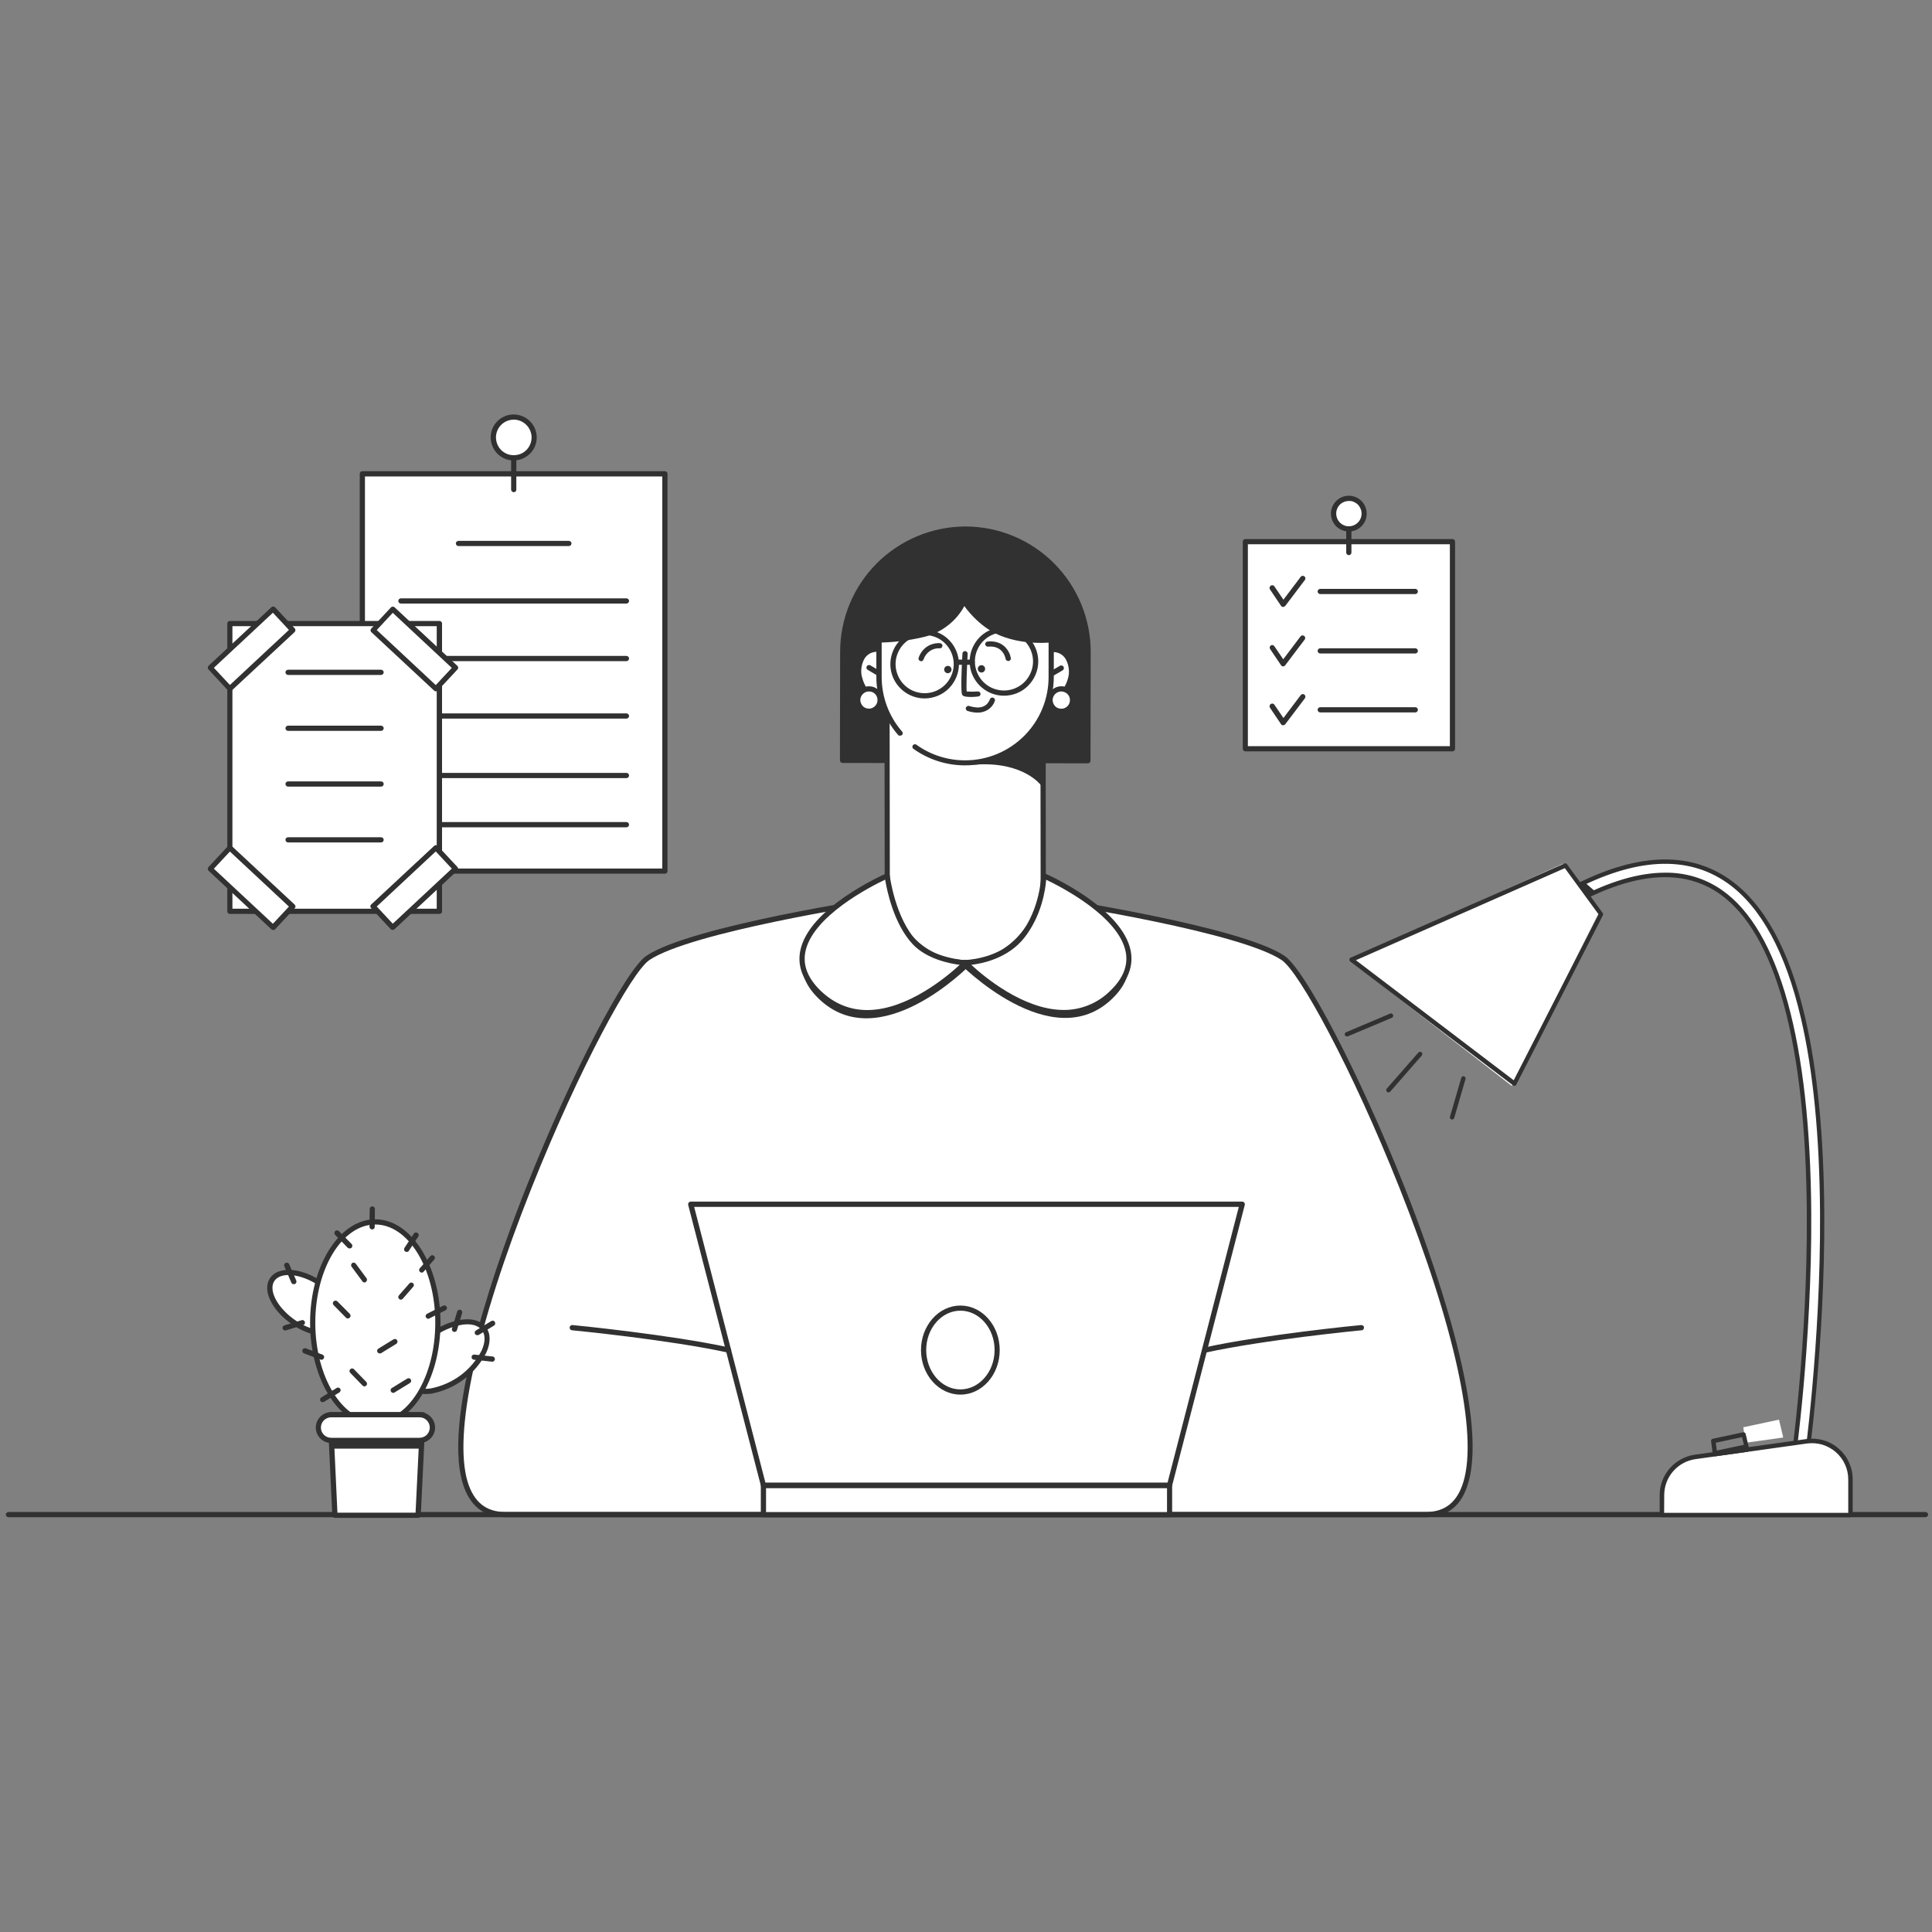 <?xml version="1.0" encoding="utf-8"?>
<!-- Generator: Adobe Illustrator 27.9.0, SVG Export Plug-In . SVG Version: 6.00 Build 0)  -->
<svg version="1.1" id="Layer_1" xmlns="http://www.w3.org/2000/svg" xmlns:xlink="http://www.w3.org/1999/xlink" x="0px" y="0px"
	 viewBox="0 0 2000 2000" style="enable-background:new 0 0 2000 2000;" xml:space="preserve">
<rect x="0" y="0" width="2000" height="2000" fill="#808080" stroke="none"/>
<style type="text/css">
	.st0{fill:#313131;}
	.st1{fill:#FFFFFF;}
</style>
<path class="st0" d="M999.6,547.6c33.7,0,66,13.5,89.7,37.3c23.8,23.8,37.1,56.2,37.1,89.9l-0.2,112.6l-254-0.4l0.2-112.6
	c0-33.7,13.5-66,37.3-89.7S965.9,547.6,999.6,547.6z"/>
<path class="st0" d="M1126.2,790.2l-254-0.4c-0.7,0-1.4-0.3-1.9-0.8s-0.8-1.2-0.8-1.9l0.2-112.6c0.1-34.3,13.8-67.3,38.1-91.5
	s57.2-37.9,91.6-38h0.2c34.4,0.1,67.3,13.8,91.6,38.2s37.9,57.4,37.9,91.7l-0.2,112.6c0,0.4-0.1,0.7-0.2,1s-0.3,0.6-0.6,0.9
	c-0.3,0.3-0.6,0.4-0.9,0.6C1126.9,790.1,1126.6,790.2,1126.2,790.2z M874.8,784.4l248.7,0.4l0.1-109.9c0-33-13-64.6-36.3-87.9
	c-23.3-23.3-54.9-36.5-87.8-36.6h-0.2c-32.9,0-64.5,13.1-87.8,36.4c-23.3,23.3-36.4,54.8-36.5,87.8L874.8,784.4z"/>
<path class="st1" d="M922.5,725.2c11.1-4.6,15.2-19.9,9.3-34.2s-19.7-22.2-30.8-17.6c-11.1,4.6-15.2,19.9-9.3,34.2
	C897.6,721.9,911.4,729.7,922.5,725.2z"/>
<path class="st0" d="M915.9,729.1c-12.1,0-24.3-10.6-28.3-25.3c-1.2-4.1-1.6-8.4-1.1-12.7s1.9-8.4,4-12.1c1.5-2.4,3.4-4.5,5.8-6.1
	c2.3-1.6,5-2.7,7.8-3.2c13.2-2.4,27.5,8.8,31.9,25c1.2,4.1,1.6,8.4,1.1,12.7s-1.9,8.4-4,12.1c-1.8,3-4.3,5.4-7.3,7.1
	C922.7,728.3,919.3,729.2,915.9,729.1L915.9,729.1z M892.8,702.4c3.6,13.5,15.2,23,25.7,21.1c2.1-0.4,4-1.2,5.7-2.4s3.2-2.7,4.2-4.5
	c1.7-3.1,2.8-6.5,3.2-10s0-7.1-1-10.5c-3.6-13.5-15.2-23-25.8-21.1c-2.1,0.4-4,1.2-5.7,2.4s-3.2,2.7-4.2,4.5
	c-1.8,3.1-2.8,6.5-3.2,10C891.3,695.5,891.6,699,892.8,702.4L892.8,702.4L892.8,702.4z"/>
<path class="st0" d="M908.9,699.3c-0.5,0-1-0.1-1.4-0.4l-9.4-5.6c-0.6-0.4-1-1-1.1-1.6c-0.2-0.7,0-1.4,0.3-2c0.4-0.6,0.9-1,1.6-1.2
	c0.7-0.2,1.4-0.1,2,0.2l9.4,5.6c0.5,0.3,0.9,0.8,1.1,1.3c0.2,0.5,0.3,1.2,0.1,1.7c-0.2,0.6-0.5,1.1-1,1.4
	C910.1,699.1,909.5,699.3,908.9,699.3z"/>
<path class="st1" d="M1106.6,707.9c6-14.3,1.9-29.6-9.2-34.2c-11.1-4.6-24.9,3.2-30.8,17.5s-1.9,29.6,9.2,34.2
	C1086.8,730,1100.6,722.2,1106.6,707.9z"/>
<path class="st0" d="M1082.3,729.4c-1.2,0-2.4-0.1-3.6-0.3c-2.8-0.5-5.4-1.6-7.8-3.3c-2.3-1.6-4.3-3.7-5.8-6.1
	c-2.1-3.7-3.5-7.8-4-12.1s-0.1-8.6,1.2-12.7c4.4-16.1,18.7-27.3,32-24.9c2.8,0.5,5.4,1.6,7.8,3.2c2.3,1.6,4.3,3.7,5.8,6.1
	c2.1,3.7,3.5,7.8,4,12.1s0.1,8.6-1.2,12.7C1106.6,718.8,1094.5,729.4,1082.3,729.4z M1090.6,675c-9.7,0-19.7,8.9-23,21.3
	c-1.1,3.4-1.4,7-1.1,10.5s1.5,7,3.2,10c1.1,1.8,2.5,3.4,4.2,4.6c1.7,1.2,3.7,2,5.7,2.4c10.5,1.9,22.1-7.5,25.8-21
	c1.1-3.4,1.4-7,1-10.5s-1.5-7-3.2-10c-1.1-1.8-2.5-3.4-4.2-4.6c-1.7-1.2-3.7-2-5.7-2.4C1092.5,675.1,1091.5,675,1090.6,675z"/>
<path class="st1" d="M1080,960l-76.6,81l-84.9-80.8L918.2,704l161.5-0.3L1080,960z"/>
<path class="st0" d="M1003.5,1043.8c-0.7,0-1.4-0.3-1.9-0.8l-84.9-80.8c-0.3-0.3-0.5-0.6-0.6-0.9c-0.1-0.3-0.2-0.7-0.2-1.1
	l-0.3-256.1c0-0.7,0.3-1.4,0.8-1.9s1.2-0.8,1.9-0.8l161.4-0.3c0.7,0,1.4,0.3,1.9,0.8c0.3,0.2,0.5,0.5,0.6,0.9c0.1,0.3,0.2,0.7,0.2,1
	l0.3,256.3c0,0.7-0.3,1.4-0.7,1.9l-76.5,80.9c-0.2,0.3-0.5,0.5-0.9,0.6C1004.2,1043.7,1003.9,1043.8,1003.5,1043.8L1003.5,1043.8
	L1003.5,1043.8z M921.2,959.2l82.1,78.1l74-78.3l-0.3-252.5l-156.1,0.3L921.2,959.2z"/>
<path class="st0" d="M1079.7,724.6l-0.1,86.6c0,0-18.1-25.2-68.1-22.4c-26.5,1.5,11.3-73.4,11.3-73.4L1079.7,724.6z"/>
<path class="st0" d="M1079.6,813.8c-0.4,0-0.8-0.1-1.2-0.3c-0.4-0.2-0.7-0.5-0.9-0.8c-0.2-0.2-18-24-65.7-21.3
	c-1.9,0.3-3.8,0-5.6-0.8s-3.3-2.1-4.3-3.7c-9.9-15.1,15.6-67,18.6-72.8c0.3-0.5,0.7-0.9,1.2-1.2s1.1-0.3,1.7-0.3l56.9,9.2
	c0.6,0.1,1.2,0.4,1.6,0.9s0.6,1.1,0.6,1.8l-0.1,86.6c0,0.6-0.2,1.1-0.5,1.6s-0.8,0.8-1.4,1C1080.2,813.8,1079.9,813.8,1079.6,813.8z
	 M1019.3,785.8c32,0,49.8,11.6,57.6,18.6l0.1-77.5l-52.7-8.6c-10.5,21.3-24.1,56.5-18,65.7c0.5,0.8,1.3,1.5,2.2,1.8
	c0.9,0.4,1.9,0.5,2.9,0.3C1014.1,785.9,1016.8,785.8,1019.3,785.8L1019.3,785.8L1019.3,785.8z"/>
<path class="st1" d="M1088,700.4c0,11.7-2.3,23.3-6.7,34.1c-4.5,10.8-11,20.7-19.3,28.9c-8.3,8.3-18.1,14.9-28.9,19.4
	c-10.8,4.5-22.4,6.8-34.1,6.8h-0.3c-23.6,0-46.2-9.4-62.9-26.1c-16.7-16.7-26.1-39.3-26.1-62.9v-35.3c0-11.7,2.2-23.3,6.7-34.1
	s11-20.7,19.3-29s18.1-14.9,28.9-19.4c10.8-4.5,22.4-6.8,34.1-6.8h0.3c21.6,0,42.5,7.9,58.8,22.2c16.2,14.3,26.7,34,29.5,55.5
	c0.5,3.7,0.7,7.5,0.7,11.3V700.4z"/>
<path class="st0" d="M999.1,792.3h-0.3c-19.2,0-37.9-6.1-53.5-17.3c-0.5-0.5-0.8-1.1-0.8-1.7c-0.1-0.6,0.1-1.3,0.5-1.8
	s0.9-0.9,1.6-1c0.6-0.1,1.3-0.1,1.9,0.3c14.6,10.6,32.3,16.3,50.4,16.3h0.3c22.9,0,44.9-9.2,61.1-25.4
	c16.2-16.2,25.3-38.3,25.2-61.2V665c0-5-0.5-9.9-1.3-14.8c-0.1-0.7,0-1.4,0.5-2c0.4-0.6,1-1,1.7-1.1s1.4,0,2,0.5
	c0.6,0.4,1,1,1.1,1.7c0.9,5.2,1.4,10.4,1.4,15.7v35.3c0,24.4-9.7,47.7-26.9,65S1023.4,792.3,999.1,792.3z"/>
<path class="st0" d="M931.6,761.6c-0.4,0-0.8-0.1-1.1-0.2c-0.4-0.2-0.7-0.4-0.9-0.7c-14.4-16.7-22.4-37.9-22.4-60v-35.3
	c0-5.4,0.4-10.9,1.4-16.3c0.1-0.7,0.5-1.3,1.1-1.7c0.3-0.2,0.6-0.3,1-0.4c0.3-0.1,0.7-0.1,1.1,0s0.7,0.2,1,0.4s0.6,0.4,0.8,0.7
	s0.3,0.6,0.4,1c0.1,0.3,0.1,0.7,0,1.1c-0.9,5-1.4,10.2-1.3,15.3v35.3c0,20.7,7.5,40.8,21.1,56.5c0.5,0.5,0.7,1.2,0.7,1.9
	s-0.4,1.4-0.9,1.8C932.9,761.3,932.2,761.6,931.6,761.6z"/>
<path class="st0" d="M989.6,579.2c-0.7,0-1.4-0.2-1.9-0.7s-0.8-1.2-0.9-1.9c0-0.7,0.2-1.4,0.7-1.9s1.2-0.8,1.9-0.9
	c1.5-0.1,3-0.3,4.5-0.3h0.3c1.6,0,3.1-0.1,4.5-0.1h0.3c1.6,0,3.2,0,4.7,0.1c0.7,0,1.4,0.4,1.9,0.9s0.7,1.2,0.7,1.9s-0.4,1.4-0.9,1.9
	s-1.2,0.7-1.9,0.7c-1.5,0-2.9-0.1-4.4-0.1h-0.3h-4h-0.6l-4.2,0.3L989.6,579.2z"/>
<path class="st0" d="M1089.3,699.6c-0.6,0-1.2-0.2-1.6-0.5c-0.5-0.4-0.8-0.9-1-1.4s-0.1-1.2,0.1-1.7s0.6-1,1.1-1.3l9.4-5.5
	c0.3-0.2,0.6-0.3,1-0.3s0.7,0,1.1,0.1c0.3,0.1,0.7,0.2,0.9,0.5c0.3,0.2,0.5,0.5,0.7,0.8s0.3,0.6,0.3,1s0,0.7-0.1,1.1
	c-0.1,0.3-0.2,0.7-0.5,0.9c-0.2,0.3-0.5,0.5-0.8,0.7l-9.4,5.5C1090.2,699.4,1089.7,699.6,1089.3,699.6z"/>
<path class="st0" d="M1005.3,721.5c-7.3,0-8.5-1.3-9-1.9c-0.6-0.6-2.2-2.5,0-42.8c0-0.4,0.1-0.7,0.2-1.1c0.1-0.3,0.4-0.6,0.6-0.9
	c0.3-0.3,0.6-0.5,0.9-0.6c0.3-0.1,0.7-0.2,1.1-0.2c0.4,0,0.7,0.1,1.1,0.3c0.3,0.2,0.6,0.4,0.9,0.7c0.2,0.3,0.4,0.6,0.5,1
	s0.1,0.7,0.1,1.1c-0.9,16.2-1.5,34.1-1,38.7c3.8,0.3,7.7,0.3,11.5,0c0.4,0,0.7,0,1,0.1s0.6,0.3,0.9,0.5c0.3,0.2,0.5,0.5,0.6,0.8
	c0.2,0.3,0.3,0.7,0.3,1c0,0.4,0,0.7-0.1,1s-0.3,0.6-0.5,0.9s-0.5,0.5-0.8,0.6c-0.3,0.2-0.7,0.3-1,0.3
	C1009.5,721.4,1007.2,721.5,1005.3,721.5z"/>
<path class="st0" d="M1012,737.7c-3.4,0-6.7-0.6-9.9-1.6c-0.4,0-0.8-0.2-1.1-0.4s-0.6-0.5-0.8-0.8s-0.4-0.7-0.4-1.1
	c-0.1-0.4,0-0.8,0.1-1.2s0.3-0.7,0.6-1s0.6-0.5,1-0.7s0.8-0.2,1.2-0.2s0.8,0.1,1.1,0.3c10.8,3.2,17.8,0.8,21-7.2
	c0.1-0.3,0.3-0.6,0.6-0.9c0.2-0.3,0.5-0.5,0.9-0.6c0.3-0.1,0.7-0.2,1-0.2s0.7,0.1,1,0.2c0.7,0.3,1.2,0.8,1.5,1.4
	c0.3,0.7,0.3,1.4,0,2.1c-1.3,3.6-3.7,6.7-6.9,8.8C1019.6,736.7,1015.8,737.8,1012,737.7z"/>
<path class="st0" d="M1043.6,684.2c-0.6,0-1.3-0.2-1.7-0.6c-0.5-0.4-0.8-1-0.9-1.6s-2.6-14.2-18.2-12.6c-0.4,0-0.7,0-1-0.1
	s-0.7-0.3-0.9-0.5s-0.5-0.5-0.7-0.8s-0.3-0.7-0.3-1c0-0.4,0-0.7,0.1-1s0.3-0.7,0.5-0.9c0.2-0.3,0.5-0.5,0.8-0.7s0.7-0.3,1-0.3
	c16.6-1.7,23,10.4,24.1,17.1c0.1,0.7,0,1.4-0.5,2c-0.4,0.6-1,1-1.7,1.1L1043.6,684.2z"/>
<path class="st0" d="M953.6,684.5c-0.3,0-0.6,0-0.9-0.2c-0.7-0.2-1.2-0.7-1.6-1.3c-0.3-0.6-0.4-1.4-0.1-2.1
	c1.5-4.6,4.5-8.7,8.5-11.4s8.9-4,13.7-3.7c0.7,0.1,1.3,0.4,1.8,1s0.7,1.2,0.6,1.9c-0.1,0.7-0.4,1.4-0.9,1.8
	c-0.5,0.5-1.2,0.7-1.9,0.6c-3.7-0.2-7.3,0.8-10.3,2.9c-3,2.1-5.3,5.1-6.4,8.6c-0.2,0.5-0.5,1-1,1.3
	C954.7,684.4,954.2,684.5,953.6,684.5z"/>
<path class="st0" d="M1088,665c0,0-27,3.4-52.7-7.1c-22.8-9.3-37-30.5-37-30.5c-4.4,8.1-10.5,15.2-17.9,20.7
	c-7.4,5.6-15.9,9.5-24.9,11.5c-15,3.5-30.3,5.4-45.7,5.6c1.9-56.5,17.9-97.2,89.1-97.2C1054.8,568.1,1088,604.4,1088,665z"/>
<path class="st0" d="M957.2,723c-7,0-13.9-2.1-19.7-6s-10.4-9.4-13.1-15.9c-2.7-6.5-3.4-13.6-2-20.5s4.7-13.2,9.7-18.2
	s11.3-8.4,18.2-9.7s14-0.7,20.5,2s12,7.2,15.9,13.1c3.9,5.8,6,12.7,6,19.7c0,9.4-3.8,18.4-10.4,25.1
	C975.7,719.2,966.6,723,957.2,723z M957.2,657.4c-6,0-11.8,1.8-16.7,5.1c-5,3.3-8.8,8-11.1,13.5s-2.9,11.6-1.7,17.4
	c1.2,5.8,4,11.2,8.2,15.4s9.6,7.1,15.4,8.2c5.8,1.2,11.9,0.6,17.4-1.7s10.2-6.1,13.5-11.1s5.1-10.8,5.1-16.7c0-8-3.2-15.7-8.8-21.3
	C972.9,660.5,965.2,657.4,957.2,657.4z"/>
<path class="st0" d="M1039.3,720.2c-7,0-13.9-2.1-19.7-6s-10.4-9.5-13.1-15.9c-2.7-6.5-3.4-13.6-2-20.5s4.8-13.2,9.7-18.2
	s11.3-8.3,18.2-9.7c6.9-1.4,14-0.7,20.5,2s12,7.2,15.9,13.1c3.9,5.8,6,12.7,6,19.7c0,9.4-3.8,18.4-10.4,25.1
	S1048.7,720.2,1039.3,720.2z M1039.3,654.6c-6,0-11.8,1.8-16.7,5.1c-5,3.3-8.8,8-11.1,13.5s-2.9,11.6-1.7,17.4
	c1.2,5.8,4,11.2,8.2,15.4s9.6,7.1,15.4,8.2c5.8,1.2,11.9,0.6,17.4-1.7s10.2-6.1,13.5-11.1s5.1-10.8,5.1-16.7c0-8-3.2-15.6-8.8-21.3
	C1054.9,657.8,1047.3,654.7,1039.3,654.6L1039.3,654.6L1039.3,654.6z"/>
<path class="st0" d="M1016,696.2c2.1,0,3.8-1.7,3.8-3.8s-1.7-3.8-3.8-3.8s-3.8,1.7-3.8,3.8C1012.2,694.4,1013.9,696.2,1016,696.2z"
	/>
<path class="st0" d="M981.2,696.9c2.1,0,3.8-1.7,3.8-3.8s-1.7-3.8-3.8-3.8s-3.8,1.7-3.8,3.8S979.1,696.9,981.2,696.9z"/>
<path class="st0" d="M1006.5,688.2H990c-0.7,0-1.4-0.3-1.9-0.8s-0.8-1.2-0.8-1.9s0.3-1.4,0.8-1.9s1.2-0.8,1.9-0.8h16.4
	c0.7,0,1.4,0.3,1.9,0.8s0.8,1.2,0.8,1.9s-0.3,1.4-0.8,1.9C1007.9,687.9,1007.2,688.2,1006.5,688.2z"/>
<path class="st1" d="M1080,930.6c0,0,201.3,29.8,248.2,61c46.9,31.2,294.8,576.3,147.7,576.3H523.1c-147,0,100.8-545.2,147.7-576.3
	s247.3-61,247.3-61s20.5,65.9,81.4,65.9C1060.4,996.6,1080,930.6,1080,930.6z"/>
<path class="st0" d="M1476,1570.6H523.1c-22.2,0-37.1-11.8-44.1-35.1c-21.9-72.5,39.1-239.5,66.3-307.9
	c45.7-114.9,102.5-223.9,124-238.3c46.9-31.1,240.2-60.3,248.4-61.4c0.6-0.1,1.3,0.1,1.8,0.4c0.5,0.3,0.9,0.9,1.1,1.5
	c0.2,0.6,20.7,64,78.8,64s77.7-63.4,77.9-64c0.2-0.6,0.6-1.2,1.1-1.5s1.2-0.5,1.8-0.4c8.2,1.2,202.3,30.3,249.3,61.4
	c21.5,14.3,78.3,123.4,124,238.3c27.2,68.4,88.2,235.4,66.3,307.9C1513.1,1558.8,1498.2,1570.6,1476,1570.6z M916.3,933.5
	c-21.9,3.4-200.7,31.5-244,60.3c-18.1,12-72.7,111.9-122,235.8c-57.1,143.5-81.2,254.5-66.2,304.4c6.5,21,19.1,31.2,38.9,31.2h953
	c19.9,0,32.6-10.2,38.9-31.2c15.1-49.9-9.1-160.8-66.2-304.4c-49.3-124-103.9-223.8-122-235.8c-43.3-28.7-222.8-56.9-244.9-60.3
	c-4.3,11.7-26.6,65.6-82.3,65.6S920.7,945.2,916.3,933.5L916.3,933.5z"/>
<path class="st1" d="M1098.7,736.3c6.4,0,11.6-5.2,11.6-11.6c0-6.4-5.2-11.6-11.6-11.6s-11.6,5.2-11.6,11.6
	S1092.3,736.3,1098.7,736.3z"/>
<path class="st1" d="M899.6,736.3c6.4,0,11.6-5.2,11.6-11.6c0-6.4-5.2-11.6-11.6-11.6c-6.4,0-11.6,5.2-11.6,11.6
	S893.2,736.3,899.6,736.3z"/>
<path class="st0" d="M1098.7,739c-2.8,0-5.6-0.8-7.9-2.4c-2.4-1.6-4.2-3.8-5.3-6.4c-1.1-2.6-1.4-5.5-0.8-8.3s1.9-5.3,3.9-7.3
	s4.5-3.4,7.3-3.9c2.8-0.6,5.7-0.3,8.3,0.8c2.6,1.1,4.8,2.9,6.4,5.3c1.6,2.4,2.4,5.1,2.4,7.9c0,3.8-1.5,7.4-4.2,10.1
	C1106.1,737.5,1102.4,739,1098.7,739z M1098.7,715.8c-1.8,0-3.5,0.5-5,1.5s-2.6,2.4-3.3,4c-0.7,1.6-0.9,3.4-0.5,5.2
	c0.3,1.7,1.2,3.3,2.4,4.6c1.2,1.2,2.8,2.1,4.6,2.4c1.7,0.3,3.5,0.2,5.2-0.5c1.6-0.7,3-1.8,4-3.3s1.5-3.2,1.5-5
	c0-2.4-0.9-4.6-2.6-6.3C1103.3,716.8,1101,715.8,1098.7,715.8z"/>
<path class="st0" d="M899.6,739c-2.8,0-5.6-0.8-7.9-2.4c-2.4-1.6-4.2-3.8-5.3-6.4c-1.1-2.6-1.4-5.5-0.8-8.3s1.9-5.3,3.9-7.3
	s4.5-3.4,7.3-3.9s5.6-0.3,8.3,0.8c2.6,1.1,4.8,2.9,6.4,5.3s2.4,5.1,2.4,7.9c0,1.9-0.4,3.7-1.1,5.5c-0.7,1.7-1.8,3.3-3.1,4.6
	s-2.9,2.4-4.6,3.1S901.5,739,899.6,739z M899.6,715.8c-1.8,0-3.5,0.5-5,1.5s-2.6,2.4-3.3,4s-0.9,3.4-0.5,5.1s1.2,3.3,2.4,4.6
	c1.2,1.2,2.8,2.1,4.6,2.4c1.7,0.3,3.5,0.2,5.1-0.5s3-1.8,4-3.3s1.5-3.2,1.5-5c0-2.4-0.9-4.6-2.6-6.3
	C904.2,716.7,902,715.8,899.6,715.8z"/>
<path class="st1" d="M688.4,490.5H375.2v411.2h313.2V490.5z"/>
<path class="st0" d="M688.4,904.4H375.1c-0.7,0-1.4-0.3-1.9-0.8s-0.8-1.2-0.8-1.9V490.5c0-0.4,0.1-0.7,0.2-1s0.3-0.6,0.6-0.9
	s0.5-0.5,0.9-0.6c0.3-0.1,0.7-0.2,1-0.2h313.2c0.7,0,1.4,0.3,1.9,0.8s0.8,1.2,0.8,1.9v411.3c0,0.7-0.3,1.4-0.8,1.9
	C689.8,904.2,689.1,904.4,688.4,904.4z M377.8,899.1h307.8V493.2H377.8V899.1z"/>
<path class="st0" d="M588.9,565.3H474.6c-0.7,0-1.4-0.3-1.9-0.8s-0.8-1.2-0.8-1.9s0.3-1.4,0.8-1.9s1.2-0.8,1.9-0.8h114.3
	c0.7,0,1.4,0.3,1.9,0.8s0.8,1.2,0.8,1.9s-0.3,1.4-0.8,1.9C590.3,565,589.6,565.3,588.9,565.3z"/>
<path class="st0" d="M648.5,624.8H415c-0.7,0-1.4-0.3-1.9-0.8s-0.8-1.2-0.8-1.9s0.3-1.4,0.8-1.9s1.2-0.8,1.9-0.8h233.5
	c0.7,0,1.4,0.3,1.9,0.8s0.8,1.2,0.8,1.9s-0.3,1.4-0.8,1.9S649.2,624.8,648.5,624.8z"/>
<path class="st0" d="M648.5,684.4H415c-0.7,0-1.4-0.3-1.9-0.8s-0.8-1.2-0.8-1.9s0.3-1.4,0.8-1.9s1.2-0.8,1.9-0.8h233.5
	c0.7,0,1.4,0.3,1.9,0.8s0.8,1.2,0.8,1.9s-0.3,1.4-0.8,1.9C649.9,684.1,649.2,684.4,648.5,684.4z"/>
<path class="st0" d="M648.5,743.9H415c-0.7,0-1.4-0.3-1.9-0.8s-0.8-1.2-0.8-1.9s0.3-1.4,0.8-1.9s1.2-0.8,1.9-0.8h233.5
	c0.7,0,1.4,0.3,1.9,0.8s0.8,1.2,0.8,1.9s-0.3,1.4-0.8,1.9C649.9,743.6,649.2,743.9,648.5,743.9z"/>
<path class="st0" d="M648.5,805.5H415c-0.7,0-1.4-0.3-1.9-0.8s-0.8-1.2-0.8-1.9s0.3-1.4,0.8-1.9s1.2-0.8,1.9-0.8h233.5
	c0.7,0,1.4,0.3,1.9,0.8s0.8,1.2,0.8,1.9s-0.3,1.4-0.8,1.9S649.2,805.5,648.5,805.5z"/>
<path class="st0" d="M648.5,856.4H415c-0.7,0-1.4-0.3-1.9-0.8s-0.8-1.2-0.8-1.9s0.3-1.4,0.8-1.9s1.2-0.8,1.9-0.8h233.5
	c0.7,0,1.4,0.3,1.9,0.8s0.8,1.2,0.8,1.9s-0.3,1.4-0.8,1.9C649.9,856.1,649.2,856.4,648.5,856.4z"/>
<path class="st1" d="M531.8,474c11.7,0,21.1-9.5,21.1-21.1c0-11.7-9.5-21.1-21.1-21.1c-11.7,0-21.1,9.5-21.1,21.1
	C510.6,464.5,520.1,474,531.8,474z"/>
<path class="st0" d="M531.8,476.7c-4.7,0-9.3-1.4-13.2-4s-7-6.3-8.8-10.7c-1.8-4.4-2.3-9.1-1.4-13.8c0.9-4.6,3.2-8.9,6.5-12.2
	c3.3-3.3,7.6-5.6,12.2-6.5c4.6-0.9,9.4-0.4,13.8,1.4c4.4,1.8,8.1,4.9,10.7,8.8c2.6,3.9,4,8.5,4,13.2c0,6.3-2.5,12.4-7,16.8
	C544.1,474.1,538.1,476.6,531.8,476.7z M531.8,434.4c-3.6,0-7.2,1.1-10.2,3.1s-5.4,4.9-6.8,8.3c-1.4,3.4-1.8,7.1-1,10.7
	c0.7,3.6,2.5,6.9,5,9.4c2.6,2.6,5.9,4.3,9.4,5s7.3,0.3,10.7-1c3.4-1.4,6.3-3.8,8.3-6.8s3.1-6.6,3.1-10.2c0-4.9-2-9.6-5.4-13
	C541.3,436.3,536.7,434.4,531.8,434.4z"/>
<path class="st0" d="M531.8,509.5c-0.7,0-1.4-0.3-1.9-0.8s-0.8-1.2-0.8-1.9V474c0-0.7,0.3-1.4,0.8-1.9s1.2-0.8,1.9-0.8
	s1.4,0.3,1.9,0.8s0.8,1.2,0.8,1.9v32.9c0,0.4-0.1,0.7-0.2,1c-0.1,0.3-0.3,0.6-0.6,0.9c-0.2,0.2-0.5,0.4-0.9,0.6
	C532.5,509.5,532.1,509.5,531.8,509.5z"/>
<path class="st1" d="M454.8,645.5H238v297.9h216.9V645.5H454.8z"/>
<path class="st0" d="M454.8,946.1H238c-0.4,0-0.7-0.1-1-0.2c-0.3-0.1-0.6-0.3-0.9-0.6c-0.3-0.2-0.5-0.5-0.6-0.9
	c-0.1-0.3-0.2-0.7-0.2-1V645.5c0-0.4,0.1-0.7,0.2-1c0.1-0.3,0.3-0.6,0.6-0.9c0.3-0.3,0.6-0.5,0.9-0.6s0.7-0.2,1.1-0.2h216.8
	c0.4,0,0.7,0.1,1,0.2c0.3,0.1,0.6,0.3,0.9,0.6c0.2,0.3,0.4,0.5,0.6,0.9s0.2,0.7,0.2,1v298c0,0.7-0.3,1.4-0.8,1.9
	C456.2,945.8,455.5,946.1,454.8,946.1z M240.6,940.7h211.5V648.2H240.6V940.7z"/>
<path class="st0" d="M394.5,698.7h-96.3c-0.7,0-1.4-0.3-1.9-0.8s-0.8-1.2-0.8-1.9s0.3-1.4,0.8-1.9s1.2-0.8,1.9-0.8h96.3
	c0.7,0,1.4,0.3,1.9,0.8s0.8,1.2,0.8,1.9s-0.3,1.4-0.8,1.9S395.2,698.7,394.5,698.7z"/>
<path class="st0" d="M394.5,756.6h-96.3c-0.7,0-1.4-0.3-1.9-0.8s-0.8-1.2-0.8-1.9s0.3-1.4,0.8-1.9s1.2-0.8,1.9-0.8h96.3
	c0.7,0,1.4,0.3,1.9,0.8s0.8,1.2,0.8,1.9s-0.3,1.4-0.8,1.9S395.2,756.6,394.5,756.6z"/>
<path class="st0" d="M394.5,814.3h-96.3c-0.7,0-1.4-0.3-1.9-0.8s-0.8-1.2-0.8-1.9s0.3-1.4,0.8-1.9s1.2-0.8,1.9-0.8h96.3
	c0.7,0,1.4,0.3,1.9,0.8s0.8,1.2,0.8,1.9s-0.3,1.4-0.8,1.9S395.2,814.3,394.5,814.3z"/>
<path class="st0" d="M394.5,872.1h-96.3c-0.7,0-1.4-0.3-1.9-0.8s-0.8-1.2-0.8-1.9s0.3-1.4,0.8-1.9s1.2-0.8,1.9-0.8h96.3
	c0.7,0,1.4,0.3,1.9,0.8s0.8,1.2,0.8,1.9s-0.3,1.4-0.8,1.9S395.2,872.1,394.5,872.1z"/>
<path class="st1" d="M282.7,630.6l-65.1,60.6l20.3,21.8l65.1-60.6L282.7,630.6z"/>
<path class="st1" d="M386.2,652.3l65.1,60.6l20.3-21.8l-65.1-60.6L386.2,652.3z"/>
<path class="st1" d="M303.1,938.3L238,877.6l-20.3,21.8l65.1,60.6L303.1,938.3z"/>
<path class="st1" d="M406.5,960l65.1-60.6l-20.3-21.8l-65.1,60.6L406.5,960z"/>
<path class="st0" d="M238,715.7c-0.7,0-1.4-0.3-1.9-0.9L215.8,693c-0.5-0.5-0.7-1.2-0.7-1.9s0.3-1.4,0.8-1.9l65.1-60.6
	c0.5-0.5,1.2-0.7,1.9-0.7c0.7,0,1.4,0.3,1.9,0.8l20.3,21.8c0.5,0.5,0.7,1.2,0.7,1.9s-0.3,1.4-0.8,1.9l-65.2,60.6
	C239.3,715.4,238.6,715.7,238,715.7z M221.4,691.3l16.6,17.8l61.1-57l-16.6-17.8L221.4,691.3z"/>
<path class="st0" d="M451.3,715.7c-0.7,0-1.3-0.3-1.8-0.7l-65.1-60.6c-0.3-0.2-0.5-0.5-0.6-0.9c-0.1-0.3-0.2-0.7-0.2-1s0-0.7,0.2-1
	c0.1-0.3,0.3-0.6,0.6-0.9l20.3-21.8c0.2-0.3,0.5-0.5,0.9-0.6c0.3-0.1,0.7-0.2,1-0.2c0.7,0,1.4,0.2,1.9,0.7l65,60.6
	c0.3,0.2,0.5,0.5,0.6,0.9c0.1,0.3,0.2,0.7,0.2,1s0,0.7-0.2,1c-0.1,0.3-0.3,0.6-0.6,0.9l-20.3,21.8
	C452.8,715.3,452.1,715.6,451.3,715.7L451.3,715.7z M390,652.2l61.1,57l16.6-17.8l-61.1-57L390,652.2z"/>
<path class="st0" d="M282.7,962.7c-0.7,0-1.3-0.3-1.8-0.7l-65-60.6c-0.5-0.5-0.8-1.2-0.8-1.9s0.2-1.4,0.7-1.9l20.3-21.8
	c0.5-0.5,1.2-0.8,1.9-0.8c0.4,0,0.7,0,1,0.2c0.3,0.1,0.6,0.3,0.9,0.6l65.1,60.6c0.5,0.5,0.8,1.2,0.9,1.9c0,0.4,0,0.7-0.2,1
	c-0.1,0.3-0.3,0.6-0.6,0.9L284.8,962c-0.3,0.3-0.6,0.5-0.9,0.6C283.5,962.7,283.1,962.8,282.7,962.7z M221.4,899.3l61.1,57
	l16.6-17.8l-61.1-57L221.4,899.3z"/>
<path class="st0" d="M406.5,962.7c-0.4,0-0.7-0.1-1.1-0.2s-0.6-0.4-0.9-0.6l-20.3-21.8c-0.2-0.3-0.4-0.6-0.6-0.9
	c-0.1-0.3-0.2-0.7-0.2-1c0-0.7,0.3-1.4,0.9-1.9l65.1-60.6c0.3-0.2,0.6-0.4,0.9-0.6s0.7-0.2,1-0.2c0.4,0,0.7,0.1,1,0.2
	c0.3,0.1,0.6,0.4,0.9,0.6l20.3,21.8c0.2,0.3,0.4,0.6,0.6,0.9c0.1,0.3,0.2,0.7,0.2,1c0,0.4-0.1,0.7-0.2,1s-0.4,0.6-0.6,0.8l-65,60.6
	C407.9,962.5,407.2,962.7,406.5,962.7z M390,938.4l16.6,17.8l61.1-57l-16.6-17.8L390,938.4z"/>
<path class="st1" d="M1503.6,560.7h-214.4v214.4h214.4V560.7z"/>
<path class="st0" d="M1503.6,777.8h-214.4c-0.7,0-1.4-0.3-1.9-0.8s-0.8-1.2-0.8-1.9V560.7c0-0.7,0.3-1.4,0.8-1.9s1.2-0.8,1.9-0.8
	h214.4c0.7,0,1.4,0.3,1.9,0.8s0.8,1.2,0.8,1.9v214.4c0,0.7-0.3,1.4-0.8,1.9S1504.3,777.8,1503.6,777.8z M1291.8,772.4h209.1v-209
	h-209.1V772.4z"/>
<path class="st1" d="M1396.3,547.4c8.7,0,15.8-7.1,15.8-15.8s-7.1-15.8-15.8-15.8c-8.7,0-15.8,7.1-15.8,15.8
	C1380.5,540.3,1387.6,547.4,1396.3,547.4z"/>
<path class="st0" d="M1396.3,550.2c-3.7,0-7.2-1.1-10.3-3.1s-5.4-4.9-6.8-8.3c-1.4-3.4-1.8-7.1-1.1-10.7c0.7-3.6,2.5-6.9,5.1-9.5
	s5.9-4.4,9.5-5.1c3.6-0.7,7.3-0.3,10.7,1.1s6.3,3.8,8.3,6.8s3.1,6.6,3.1,10.3c0,2.4-0.5,4.8-1.4,7.1s-2.3,4.3-4,6s-3.8,3.1-6,4
	S1398.8,550.2,1396.3,550.2z M1396.3,518.6c-2.6,0-5.1,0.8-7.3,2.2c-2.2,1.4-3.8,3.5-4.8,5.9s-1.2,5-0.7,7.6
	c0.5,2.5,1.8,4.9,3.6,6.7c1.8,1.8,4.2,3.1,6.7,3.6s5.2,0.2,7.6-0.8s4.4-2.7,5.9-4.8c1.4-2.2,2.2-4.7,2.2-7.3c0-1.7-0.3-3.4-1-5
	s-1.6-3.1-2.8-4.3c-1.2-1.2-2.7-2.2-4.3-2.9S1398.1,518.5,1396.3,518.6L1396.3,518.6L1396.3,518.6z"/>
<path class="st0" d="M1396.3,574.7c-0.7,0-1.4-0.3-1.9-0.8s-0.8-1.2-0.8-1.9v-24.6c0-0.7,0.3-1.4,0.8-1.9s1.2-0.8,1.9-0.8
	c0.7,0,1.4,0.3,1.9,0.8s0.8,1.2,0.8,1.9V572c0,0.7-0.3,1.4-0.8,1.9C1397.7,574.4,1397.1,574.7,1396.3,574.7z"/>
<path class="st0" d="M1328.2,628.3c-0.4,0-0.8-0.1-1.2-0.3c-0.4-0.2-0.7-0.5-0.9-0.9l-11.4-16.9c-0.2-0.3-0.4-0.6-0.4-1
	c-0.1-0.4-0.1-0.7,0-1.1c0.1-0.4,0.2-0.7,0.4-1c0.2-0.3,0.4-0.6,0.8-0.8c0.3-0.2,0.6-0.3,1-0.4c0.4-0.1,0.7-0.1,1.1,0s0.7,0.2,1,0.4
	s0.6,0.5,0.7,0.8l9.3,13.7l17.9-23.7c0.4-0.6,1.1-0.9,1.8-1c0.3,0,0.7,0,1.1,0.1c0.3,0.1,0.7,0.2,0.9,0.5c0.3,0.2,0.5,0.5,0.7,0.8
	s0.3,0.6,0.3,1c0.1,0.3,0,0.7-0.1,1s-0.2,0.7-0.4,0.9l-20.2,26.7c-0.2,0.3-0.6,0.6-1,0.8C1329.1,628.2,1328.6,628.3,1328.2,628.3z"
	/>
<path class="st0" d="M1465.1,615h-98.4c-0.7,0-1.4-0.3-1.9-0.8s-0.8-1.2-0.8-1.9s0.3-1.4,0.8-1.9s1.2-0.8,1.9-0.8h98.4
	c0.7,0,1.4,0.3,1.9,0.8s0.8,1.2,0.8,1.9s-0.3,1.4-0.8,1.9S1465.8,615,1465.1,615z"/>
<path class="st0" d="M1328.2,689.8c-0.4,0-0.8-0.1-1.2-0.3c-0.4-0.2-0.7-0.5-0.9-0.9l-11.4-16.9c-0.3-0.6-0.4-1.3-0.3-1.9
	c0.2-0.7,0.6-1.2,1.1-1.6c0.6-0.4,1.2-0.5,1.9-0.4c0.7,0.1,1.3,0.5,1.7,1l9.3,13.7l17.9-23.7c0.2-0.3,0.5-0.5,0.8-0.7s0.6-0.3,1-0.3
	c0.3,0,0.7,0,1.1,0.1c0.3,0.1,0.7,0.2,0.9,0.5c0.3,0.2,0.5,0.5,0.7,0.8s0.3,0.6,0.3,1c0.1,0.4,0,0.7-0.1,1.1s-0.2,0.7-0.5,0.9
	l-20.2,26.7c-0.3,0.3-0.6,0.6-1,0.8C1329.1,689.7,1328.6,689.8,1328.2,689.8z"/>
<path class="st0" d="M1465.1,676.5h-98.4c-0.7,0-1.4-0.3-1.9-0.8s-0.8-1.2-0.8-1.9s0.3-1.4,0.8-1.9s1.2-0.8,1.9-0.8h98.4
	c0.7,0,1.4,0.3,1.9,0.8s0.8,1.2,0.8,1.9s-0.3,1.4-0.8,1.9S1465.8,676.5,1465.1,676.5z"/>
<path class="st0" d="M1328.2,750.8c-0.4,0-0.8-0.1-1.2-0.3c-0.4-0.2-0.7-0.5-0.9-0.9l-11.4-16.9c-0.2-0.3-0.4-0.6-0.4-1
	s-0.1-0.7,0-1.1c0.1-0.4,0.2-0.7,0.4-1c0.2-0.3,0.4-0.6,0.8-0.8c0.3-0.2,0.6-0.3,1-0.4c0.4-0.1,0.7-0.1,1.1,0c0.3,0.1,0.7,0.2,1,0.4
	s0.6,0.5,0.7,0.8l9.3,13.7l17.9-23.7c0.2-0.3,0.5-0.5,0.8-0.7s0.7-0.3,1-0.4s0.7,0,1.1,0.1c0.3,0.1,0.7,0.2,0.9,0.5
	c0.6,0.4,0.9,1.1,1,1.8s-0.1,1.4-0.5,2l-20.2,26.7c-0.2,0.3-0.6,0.6-1,0.8C1329.1,750.7,1328.6,750.8,1328.2,750.8z"/>
<path class="st0" d="M1465.1,737.5h-98.4c-0.7,0-1.4-0.3-1.9-0.8s-0.8-1.2-0.8-1.9s0.3-1.4,0.8-1.9s1.2-0.8,1.9-0.8h98.4
	c0.7,0,1.4,0.3,1.9,0.8s0.8,1.2,0.8,1.9s-0.3,1.4-0.8,1.9S1465.8,737.5,1465.1,737.5z"/>
<path class="st0" d="M1993,1570.6H9c-0.8,0-1.6-0.3-2.1-0.8c-0.6-0.5-0.9-1.2-0.9-1.9c0-0.7,0.3-1.4,0.9-1.9s1.3-0.8,2.1-0.8h1984
	c0.8,0,1.6,0.3,2.1,0.8c0.6,0.5,0.9,1.2,0.9,1.9c0,0.7-0.3,1.4-0.9,1.9C1994.6,1570.4,1993.8,1570.6,1993,1570.6z"/>
<path class="st1" d="M1210.8,1537.7H790.3v30.3h420.4v-30.3H1210.8z"/>
<path class="st1" d="M1286,1246.7H715.1l75.2,290.9h420.4L1286,1246.7z"/>
<path class="st0" d="M1210.7,1570.6H790.3c-0.4,0-0.7-0.1-1-0.2s-0.6-0.3-0.9-0.6c-0.2-0.2-0.4-0.5-0.6-0.9c-0.1-0.3-0.2-0.7-0.2-1
	v-30.3c0-0.7,0.3-1.4,0.8-1.9s1.2-0.8,1.9-0.8h420.4c0.7,0,1.4,0.3,1.9,0.8s0.8,1.2,0.8,1.9v30.3c0,0.4-0.1,0.7-0.2,1
	s-0.3,0.6-0.6,0.9s-0.6,0.4-0.9,0.6S1211.1,1570.6,1210.7,1570.6z M793,1565.3h415.1v-24.9H793V1565.3z"/>
<path class="st0" d="M1210.7,1540.3H790.3c-0.6,0-1.2-0.2-1.6-0.6c-0.5-0.4-0.8-0.9-1-1.5l-75.3-290.9c-0.1-0.4-0.1-0.8,0-1.2
	c0.1-0.4,0.3-0.8,0.5-1.1c0.3-0.3,0.6-0.6,1-0.8s0.8-0.3,1.2-0.3H1286c0.4,0,0.8,0.1,1.2,0.3c0.4,0.2,0.7,0.4,0.9,0.8
	c0.2,0.3,0.4,0.7,0.5,1.1s0.1,0.8,0,1.2l-75.3,290.9c-0.2,0.6-0.5,1.1-0.9,1.4C1211.9,1540.1,1211.3,1540.3,1210.7,1540.3z
	 M792.4,1535h416.2l73.8-285.6H718.6L792.4,1535z"/>
<path class="st0" d="M994.2,1443.7c-22.5,0-40.8-20.7-40.8-46.1s18.3-46.1,40.8-46.1s40.7,20.7,40.7,46.1
	S1016.7,1443.7,994.2,1443.7z M994.2,1356.8c-19.5,0-35.4,18.3-35.4,40.7s15.9,40.8,35.4,40.8s35.4-18.3,35.4-40.8
	C1029.6,1375.1,1013.7,1356.8,994.2,1356.8z"/>
<path class="st1" d="M918.5,906.7c0,0-134.4,58.6-71.4,120.3s152.5-30.4,152.5-30.4s-34.4-1.7-52.7-21.1
	C924,951.2,918.5,906.7,918.5,906.7z"/>
<path class="st1" d="M1080.4,906.7c0,0,134.4,58.6,71.4,120.3s-152.4-30.4-152.4-30.4s37.6-0.6,58.6-27.3
	C1079.9,941.6,1080.4,906.7,1080.4,906.7z"/>
<path class="st0" d="M918.5,913.1c0,0-134.4,58.6-71.4,120.3c63,61.7,156.5-33.9,156.5-33.9s-38.5,1.9-56.8-17.5
	C924,957.6,918.5,913.1,918.5,913.1z"/>
<path class="st0" d="M1080.4,913.1c0,0,134.4,58.6,71.4,120.3c-63,61.7-159-36.6-159-36.6s44.1,5.5,65.2-21.1
	C1079.9,948,1080.4,913.1,1080.4,913.1z"/>
<path class="st1" d="M918.5,906.7c0,0-134.4,58.6-71.4,120.3s152.5-30.4,152.5-30.4s-34.4-1.7-52.7-21.1
	C924,951.2,918.5,906.7,918.5,906.7z"/>
<path class="st1" d="M1080.4,906.7c0,0,134.4,58.6,71.4,120.3s-152.4-30.4-152.4-30.4s37.6-0.6,58.6-27.3
	C1079.9,941.6,1080.4,906.7,1080.4,906.7z"/>
<path class="st0" d="M897.7,1050.9c-19.9,0-37.5-7.4-52.5-22c-14.1-13.8-19.7-28.5-16.9-44c8.2-44.9,85.8-79.2,89.1-80.7
	c0.4-0.2,0.8-0.2,1.2-0.2s0.8,0.1,1.2,0.4c0.4,0.2,0.7,0.5,0.9,0.9s0.4,0.8,0.4,1.2c0,0.5,5.7,44,27.7,67.3
	c17.3,18.4,50.6,20.2,50.9,20.2c0.5,0,1,0.2,1.4,0.5s0.7,0.7,0.9,1.2s0.2,1,0.1,1.5c-0.1,0.5-0.3,1-0.7,1.3
	c-2.2,2.2-50.9,51.8-102.8,52.5L897.7,1050.9L897.7,1050.9z M916.3,910.6c-14.8,7-75.9,38.1-82.7,75.3c-2.5,13.6,2.7,26.7,15.4,39.2
	c14.1,13.8,30.8,20.7,49.6,20.5c41.2-0.5,82-34.9,94.9-46.8c-10.9-1.4-34.2-6.1-48.6-21.3C925.2,956.5,918.2,921.9,916.3,910.6z"/>
<path class="st0" d="M1101.2,1050.9h-1c-51.9-0.6-100.7-50.3-102.8-52.5c-0.4-0.4-0.6-0.8-0.7-1.4c-0.1-0.5,0-1,0.1-1.5
	c0.2-0.5,0.5-0.9,1-1.2c0.4-0.3,0.9-0.5,1.5-0.5c0.3,0,36.6-1,56.6-26.2c21.1-26.6,21.9-60.7,21.9-61c0-0.4,0.1-0.9,0.3-1.3
	c0.2-0.4,0.5-0.7,0.9-1c0.4-0.2,0.8-0.4,1.2-0.4c0.4,0,0.9,0,1.3,0.2c3.3,1.4,80.8,35.8,89.1,80.7c2.8,15.5-2.9,30.2-16.9,44
	C1138.7,1043.5,1121.1,1050.9,1101.2,1050.9z M1005.5,998.8c12.9,12,53.6,46.2,94.7,46.7c9.3,0.2,18.4-1.6,27-5.1
	s16.3-8.8,22.8-15.4c12.7-12.4,17.9-25.6,15.4-39.2c-6.8-36.9-67.1-67.8-82.4-75.1c-0.8,10.2-4.7,37.4-22.8,60.3
	C1043.4,992,1017.3,997.4,1005.5,998.8z"/>
<path class="st0" d="M754.1,1400.2h-0.6c-59.5-13.1-160.5-23.1-161.4-23.1c-0.7-0.1-1.4-0.4-1.8-1c-0.5-0.6-0.7-1.3-0.6-2
	c0.1-0.7,0.4-1.4,1-1.8c0.6-0.5,1.3-0.7,2-0.6c1,0,102.4,10.1,162.1,23.2c0.6,0.2,1.2,0.5,1.6,1.1c0.4,0.5,0.6,1.2,0.5,1.8
	s-0.4,1.3-0.9,1.7C755.5,1400,754.9,1400.3,754.1,1400.2L754.1,1400.2z"/>
<path class="st0" d="M1247.5,1400.2c-0.7,0-1.3-0.2-1.8-0.7c-0.5-0.4-0.8-1.1-0.9-1.7c-0.1-0.7,0.1-1.3,0.5-1.8s0.9-0.9,1.6-1.1
	c59.8-13.2,161.1-23.2,162.2-23.2c0.3,0,0.7,0,1,0.1s0.7,0.3,0.9,0.5c0.3,0.2,0.5,0.5,0.7,0.8s0.3,0.7,0.3,1s0,0.7-0.1,1.1
	c-0.1,0.3-0.3,0.7-0.5,0.9c-0.2,0.3-0.5,0.5-0.8,0.7s-0.7,0.3-1,0.3c-1,0-102.1,10-161.4,23.1L1247.5,1400.2z"/>
<path class="st1" d="M1862.7,1522.8c-0.3,0-0.6,0-1,0c-0.9-0.1-1.7-0.4-2.5-0.9s-1.4-1.1-2-1.8c-0.5-0.7-0.9-1.5-1.1-2.4
	s-0.3-1.8-0.1-2.7c0.2-1.2,17.6-124.8,16.8-259.3c-1.1-176.3-32.6-291.3-91.2-332.4c-37.6-26.4-87.9-23.2-149.5,9.6
	c-1.6,0.9-3.5,1-5.2,0.5s-3.2-1.7-4-3.3c-0.9-1.6-1-3.5-0.5-5.2s1.7-3.2,3.3-4c66.5-35.4,121.5-38.3,163.7-8.7
	c35.2,24.7,61.2,72.2,77.3,141.3c12.7,54.4,19.3,122.5,19.8,202.3c0.8,135.5-16.7,259.9-16.9,261.2c-0.3,1.6-1.1,3.1-2.3,4.2
	C1866,1522.3,1864.4,1522.9,1862.7,1522.8z"/>
<path class="st0" d="M1862.7,1525.1c-0.4,0-0.9,0-1.3,0c-2.4-0.3-4.5-1.6-6-3.6c-1.4-1.9-2.1-4.4-1.7-6.7
	c0.2-1.2,17.6-124.5,16.7-259c-1.1-175.5-32.3-289.9-90.3-330.5c-36.9-25.9-86.4-22.6-147.1,9.7c-2.1,1.1-4.6,1.4-6.9,0.7
	c-1.7-0.5-3.2-1.6-4.4-3c-1.1-1.4-1.8-3.1-2-4.9c-0.2-1.8,0.2-3.6,1-5.2c0.8-1.6,2.1-2.9,3.7-3.7c67.3-35.8,123.1-38.7,166-8.6
	c35.7,25,62,73,78.2,142.7c12.8,54.6,19.4,122.8,19.9,202.8c0.8,135.5-16.8,260.3-16.9,261.5c-0.3,2.1-1.4,4.1-3.1,5.5
	C1867,1524.3,1864.9,1525.1,1862.7,1525.1z M1723.7,903.4c21.1-0.3,41.8,6,59,18.1c59.3,41.6,91.2,157.2,92.3,334.2
	c0.8,134.8-16.6,258.4-16.8,259.7c-0.2,1.2,0.2,2.4,0.9,3.3c0.7,0.9,1.8,1.6,3,1.7c1.2,0.2,2.4-0.1,3.3-0.8c1-0.7,1.6-1.8,1.8-2.9
	c0.2-1.2,17.7-125.6,16.9-260.9c-0.5-79.6-7.1-147.5-19.8-201.8c-15.9-68.5-41.6-115.6-76.3-140c-41.4-29.1-95.7-26.1-161.3,8.8
	c-0.5,0.3-1,0.7-1.4,1.1c-0.4,0.5-0.7,1-0.8,1.6c-0.2,0.6-0.2,1.2-0.2,1.8s0.2,1.2,0.5,1.7s0.7,1,1.1,1.4c0.5,0.4,1,0.7,1.6,0.8
	c0.6,0.2,1.2,0.2,1.8,0.2c0.6-0.1,1.2-0.2,1.7-0.5C1665.4,912.6,1696.4,903.4,1723.7,903.4L1723.7,903.4L1723.7,903.4z"/>
<path class="st1" d="M1915.5,1568.4h-195.1v-20.7c0-9.6,3.5-18.9,9.8-26.1s15-12,24.5-13.3l115.5-16.2c5.6-0.8,11.4-0.4,16.8,1.2
	s10.5,4.4,14.8,8.1s7.7,8.3,10.1,13.5s3.6,10.8,3.6,16.5L1915.5,1568.4L1915.5,1568.4z"/>
<path class="st0" d="M1915.5,1570.6h-195.1c-0.3,0-0.6-0.1-0.9-0.2s-0.5-0.3-0.7-0.5s-0.4-0.5-0.5-0.7c-0.1-0.3-0.2-0.6-0.2-0.9
	v-20.7c0-10.1,3.7-19.9,10.4-27.6c6.6-7.6,15.8-12.6,25.9-14.1l115.6-16.2c6-0.8,12-0.4,17.8,1.3c5.8,1.7,11.1,4.6,15.6,8.6
	c4.5,3.9,8.2,8.8,10.7,14.3s3.8,11.4,3.8,17.4v36.9c0,0.3-0.1,0.6-0.2,0.9s-0.3,0.5-0.5,0.7s-0.5,0.4-0.7,0.5
	C1916.1,1570.6,1915.8,1570.6,1915.5,1570.6z M1722.7,1566.1h190.6v-34.7c0-5.4-1.2-10.7-3.4-15.5c-2.2-4.9-5.5-9.2-9.5-12.7
	s-8.8-6.1-13.9-7.7c-5.1-1.5-10.5-1.9-15.9-1.2l-115.5,16.2c-8.9,1.3-17.1,5.7-23.1,12.6c-5.9,6.8-9.2,15.5-9.2,24.6L1722.7,1566.1z
	"/>
<path class="st1" d="M1804.7,1477.5l2,16.1l39.3-5.5l-4.4-18.5L1804.7,1477.5z"/>
<path class="st0" d="M1775.4,1507.6c-0.5,0-1-0.2-1.4-0.5c-0.2-0.2-0.4-0.4-0.6-0.7c-0.1-0.3-0.2-0.6-0.3-0.8l-1.8-13.7
	c-0.1-0.6,0.1-1.2,0.4-1.6c0.3-0.5,0.8-0.8,1.4-0.9l31.3-6.7c0.6-0.1,1.2,0,1.7,0.3s0.9,0.8,1,1.4l3.7,15.7c0.1,0.3,0.1,0.6,0,0.9
	s-0.2,0.6-0.4,0.9c-0.2,0.3-0.4,0.5-0.7,0.7c-0.3,0.2-0.6,0.3-0.9,0.3L1775.4,1507.6L1775.4,1507.6z M1776.2,1493.5l1.2,9.3l28.6-4
	l-2.7-11.1L1776.2,1493.5z"/>
<path class="st1" d="M1617.9,894.2l36.9,51.4l-89.8,178.5l-168.6-130.6L1617.9,894.2z"/>
<path class="st0" d="M1567.7,1124.1c-0.5,0-1-0.2-1.4-0.5l-168.6-128.3c-0.3-0.2-0.6-0.6-0.7-0.9c-0.2-0.4-0.2-0.8-0.2-1.2
	s0.2-0.8,0.4-1.1s0.6-0.6,0.9-0.7l221.4-97.5c0.5-0.2,1-0.3,1.5-0.1s0.9,0.4,1.2,0.9l36.9,50.4c0.3,0.3,0.4,0.7,0.4,1.2
	c0,0.4-0.1,0.8-0.2,1.2l-89.7,175.4c-0.2,0.3-0.4,0.6-0.6,0.8c-0.3,0.2-0.6,0.3-0.9,0.4C1568,1124.1,1567.9,1124.1,1567.7,1124.1z
	 M1403.6,994l163.4,124.3l87.9-171.7l-35-47.9L1403.6,994z"/>
<path class="st0" d="M1437.2,1130.8c-0.4,0-0.9-0.1-1.2-0.4c-0.4-0.2-0.7-0.6-0.8-1c-0.2-0.4-0.2-0.8-0.2-1.3
	c0.1-0.4,0.3-0.8,0.6-1.2l32.7-37.3c0.4-0.5,1-0.7,1.6-0.8c0.6,0,1.2,0.2,1.7,0.6s0.7,1,0.8,1.6c0,0.6-0.2,1.2-0.6,1.7l-32.7,37.4
	c-0.2,0.2-0.5,0.4-0.8,0.6C1437.9,1130.8,1437.5,1130.8,1437.2,1130.8z"/>
<path class="st0" d="M1394.3,1072.9c-0.5,0-1-0.2-1.4-0.5s-0.7-0.8-0.8-1.3c-0.1-0.5,0-1,0.2-1.5s0.6-0.8,1.1-1l45.6-19.3
	c0.6-0.2,1.2-0.3,1.8,0c0.6,0.2,1,0.7,1.3,1.2c0.2,0.6,0.2,1.2,0,1.8c-0.2,0.6-0.7,1-1.2,1.3l-45.6,19.2
	C1394.9,1072.8,1394.6,1072.9,1394.3,1072.9z"/>
<path class="st0" d="M1503.2,1158.9c-0.2,0-0.4,0-0.6,0c-0.6-0.2-1.1-0.6-1.4-1.1s-0.4-1.2-0.2-1.7l11.7-40.3
	c0.1-0.3,0.2-0.6,0.4-0.8c0.2-0.2,0.4-0.4,0.7-0.6c0.3-0.1,0.6-0.2,0.8-0.3c0.3,0,0.6,0,0.9,0.1s0.6,0.2,0.8,0.4s0.4,0.4,0.6,0.7
	c0.1,0.3,0.2,0.6,0.3,0.8c0,0.3,0,0.6-0.1,0.9l-11.7,40.3c-0.2,0.4-0.4,0.8-0.8,1.1C1504.2,1158.8,1503.7,1158.9,1503.2,1158.9z"/>
<path class="st0" d="M1774.9,1502.1l0.4,3.3l33.4-4.7l-1.3-5.5L1774.9,1502.1z"/>
<path class="st0" d="M1636.1,914.6l3.7-1.8l11.3,9.8l-7.5,3.5L1636.1,914.6z"/>
<path class="st1" d="M478.3,1425.9c21.4-16,31.5-38.6,22.7-50.5c-8.9-11.9-33.4-8.6-54.8,7.4s-31.5,38.6-22.7,50.5
	S456.9,1441.9,478.3,1425.9z"/>
<path class="st0" d="M440.8,1443.1c-8.6,0-15.3-2.8-19.4-8.2c-9.9-13.3,0.3-37.1,23.2-54.2c9.7-7.6,21.2-12.6,33.3-14.6
	c11.4-1.5,20.3,1.3,25.2,7.8c4.9,6.6,5,16,0.3,26.4c-5.6,10.9-13.7,20.5-23.5,27.8c-9.9,7.3-21.3,12.4-33.4,14.6
	C444.7,1442.9,442.7,1443.1,440.8,1443.1z M425.7,1431.6c3.7,4.9,10.8,7,20.2,5.7c11.2-2.2,21.7-6.8,30.9-13.6
	c9.1-6.8,16.6-15.6,21.8-25.7c3.9-8.6,4-16.1,0.3-21s-10.8-7-20.2-5.7c-11.3,1.9-21.9,6.6-30.9,13.6
	C428,1399.7,417.9,1421.1,425.7,1431.6z"/>
<path class="st1" d="M354.3,1373.3c7.5-11.2-2.7-31.1-22.8-44.5c-20.1-13.4-42.4-15.3-49.9-4.1c-7.5,11.2,2.7,31.1,22.8,44.5
	C324.5,1382.6,346.9,1384.5,354.3,1373.3z"/>
<path class="st0" d="M337.4,1383.2c-1.1,0-2.3,0-3.5-0.1c-11.1-1.3-21.7-5.3-30.9-11.7c-21.5-14.5-31.9-35.7-23.5-48.3
	c8.4-12.6,32-11.1,53.6,3.4s31.9,35.7,23.5,48.3C352.9,1380.3,346.2,1383.2,337.4,1383.2z M284,1326.1c-6.5,9.7,3.6,28.4,22.1,40.9
	c8.4,5.9,18.2,9.6,28.4,10.8c8.4,0.7,14.7-1.4,17.8-6c6.5-9.8-3.6-28.4-22.1-40.9C311.6,1318.4,290.5,1316.2,284,1326.1L284,1326.1z
	"/>
<path class="st1" d="M388.5,1473.7c35.8,0,64.8-46.7,64.8-104.4s-29-104.4-64.8-104.4s-64.8,46.7-64.8,104.4
	C323.7,1426.9,352.7,1473.7,388.5,1473.7z"/>
<path class="st0" d="M388.5,1476.4c-37.2,0-67.5-48.1-67.5-107.1s30.3-107.1,67.5-107.1s67.5,48,67.5,107.1
	C456,1428.3,425.7,1476.4,388.5,1476.4z M388.5,1267.6c-34.2,0-62.1,45.6-62.1,101.7s27.9,101.7,62.1,101.7s62.1-45.6,62.1-101.7
	S422.7,1267.6,388.5,1267.6L388.5,1267.6z"/>
<path class="st0" d="M360.1,1364.9c-0.4,0-0.7-0.1-1-0.2s-0.6-0.3-0.9-0.6l-13-13.2c-0.4-0.5-0.7-1.2-0.6-1.9c0-0.7,0.3-1.3,0.8-1.8
	s1.1-0.8,1.8-0.8c0.7,0,1.3,0.2,1.9,0.6l13,13.1c0.2,0.2,0.4,0.6,0.6,0.9c0.1,0.3,0.2,0.7,0.2,1c0,0.4-0.1,0.7-0.2,1
	s-0.3,0.6-0.6,0.9C361.5,1364.6,360.8,1364.9,360.1,1364.9z"/>
<path class="st0" d="M443.4,1365.2c-0.6,0-1.2-0.2-1.7-0.6s-0.8-0.9-1-1.5s-0.1-1.2,0.2-1.8c0.3-0.6,0.7-1,1.2-1.3l16.5-8.3
	c0.3-0.2,0.7-0.3,1-0.3c0.4-0.1,0.7,0,1.1,0.1s0.7,0.3,1,0.5s0.5,0.5,0.7,0.8s0.3,0.7,0.3,1.1s0,0.7-0.2,1.1
	c-0.1,0.3-0.3,0.7-0.6,0.9c-0.3,0.3-0.6,0.5-0.9,0.6l-16.5,8.3C444.3,1365.1,443.9,1365.2,443.4,1365.2z"/>
<path class="st0" d="M361.8,1292.4c-0.4,0-0.7-0.1-1-0.2s-0.6-0.3-0.9-0.6l-12.9-13.2c-0.3-0.2-0.5-0.5-0.6-0.9s-0.2-0.7-0.2-1.1
	s0.1-0.7,0.2-1.1c0.1-0.3,0.3-0.7,0.6-0.9c0.3-0.3,0.6-0.5,0.9-0.6s0.7-0.2,1.1-0.2s0.7,0.1,1.1,0.3c0.3,0.2,0.6,0.4,0.9,0.7
	l13,13.2c0.4,0.4,0.6,0.9,0.7,1.4s0,1.1-0.2,1.6s-0.6,0.9-1,1.2C362.9,1292.2,362.4,1292.4,361.8,1292.4L361.8,1292.4L361.8,1292.4z
	"/>
<path class="st0" d="M385.2,1272.7c-0.4,0-0.7-0.1-1-0.2s-0.6-0.3-0.9-0.6c-0.2-0.3-0.4-0.6-0.6-0.9c-0.1-0.3-0.2-0.7-0.2-1
	l0.2-18.5c0-0.7,0.3-1.4,0.8-1.9s1.2-0.8,1.9-0.8c0.7,0,1.4,0.3,1.9,0.8s0.8,1.2,0.8,1.9l-0.2,18.5c0,0.4-0.1,0.7-0.2,1.1
	c-0.1,0.3-0.3,0.6-0.6,0.9c-0.3,0.2-0.6,0.4-0.9,0.6C385.9,1272.6,385.6,1272.7,385.2,1272.7z"/>
<path class="st0" d="M332.8,1407.7c-0.3,0-0.6-0.1-0.9-0.2l-17.2-6.5c-0.3-0.1-0.6-0.3-0.9-0.6c-0.3-0.2-0.5-0.5-0.6-0.9
	c-0.3-0.7-0.3-1.4-0.1-2.1c0.3-0.7,0.8-1.2,1.4-1.5s1.4-0.3,2.1-0.1l17.2,6.5c0.6,0.2,1.1,0.6,1.4,1.2s0.4,1.2,0.3,1.8
	c-0.1,0.6-0.4,1.2-0.9,1.6C334.1,1407.4,333.5,1407.7,332.8,1407.7z"/>
<path class="st0" d="M304.1,1329.4c-0.5,0-1-0.2-1.5-0.4c-0.4-0.3-0.8-0.7-1-1.2l-7.3-17c-0.1-0.3-0.2-0.7-0.2-1
	c0-0.4,0.1-0.7,0.2-1s0.3-0.6,0.6-0.9s0.5-0.4,0.9-0.6c0.7-0.3,1.4-0.3,2.1,0s1.2,0.8,1.5,1.4l7.3,17c0.1,0.3,0.2,0.7,0.2,1
	c0,0.4-0.1,0.7-0.2,1s-0.3,0.6-0.6,0.9c-0.2,0.3-0.5,0.5-0.9,0.6C304.8,1329.3,304.5,1329.4,304.1,1329.4z"/>
<path class="st0" d="M295.2,1377.3c-0.6,0-1.3-0.2-1.8-0.7c-0.5-0.4-0.8-1-0.9-1.7c-0.1-0.6,0-1.3,0.4-1.8c0.4-0.6,0.9-0.9,1.5-1.1
	l17.7-5.3c0.3-0.1,0.7-0.2,1.1-0.2s0.7,0.1,1,0.3c0.3,0.2,0.6,0.4,0.9,0.7c0.2,0.3,0.4,0.6,0.5,0.9s0.1,0.7,0.1,1.1s-0.2,0.7-0.3,1
	c-0.2,0.3-0.4,0.6-0.7,0.8c-0.3,0.2-0.6,0.4-1,0.5l-17.7,5.4C295.7,1377.3,295.4,1377.3,295.2,1377.3z"/>
<path class="st0" d="M509.5,1409.6h-0.3l-18.4-2c-0.4,0-0.7-0.1-1.1-0.3s-0.6-0.4-0.9-0.7s-0.4-0.6-0.5-0.9
	c-0.1-0.4-0.1-0.7-0.1-1.1s0.2-0.7,0.3-1c0.2-0.3,0.4-0.6,0.7-0.8c0.3-0.2,0.6-0.4,1-0.5s0.7-0.1,1.1,0l18.4,1.9
	c0.7,0,1.4,0.3,1.9,0.9c0.5,0.5,0.7,1.2,0.7,1.9c0,0.7-0.4,1.4-0.9,1.9S510.2,1409.7,509.5,1409.6L509.5,1409.6L509.5,1409.6z"/>
<path class="st0" d="M470.4,1378.8c-0.4,0-0.8-0.1-1.2-0.3c-0.4-0.2-0.7-0.5-0.9-0.8c-0.2-0.3-0.4-0.7-0.5-1.1s-0.1-0.8,0.1-1.2
	l5.4-17.7c0.1-0.3,0.3-0.7,0.5-0.9c0.2-0.3,0.5-0.5,0.8-0.7s0.7-0.3,1-0.3s0.7,0,1,0.1s0.7,0.3,0.9,0.5c0.3,0.2,0.5,0.5,0.7,0.8
	s0.3,0.7,0.3,1c0,0.4,0,0.7-0.1,1.1L473,1377c-0.2,0.6-0.5,1-1,1.4C471.5,1378.6,470.9,1378.8,470.4,1378.8z"/>
<path class="st0" d="M494.1,1382.2c-0.6,0-1.2-0.2-1.6-0.5c-0.5-0.3-0.8-0.8-1-1.4s-0.1-1.2,0.1-1.7s0.6-1,1.1-1.3l15.8-9.7
	c0.3-0.2,0.6-0.3,1-0.4c0.3-0.1,0.7,0,1,0c0.3,0.1,0.7,0.2,1,0.4c0.3,0.2,0.5,0.5,0.7,0.8s0.3,0.6,0.4,1c0.1,0.3,0,0.7,0,1.1
	c-0.1,0.3-0.2,0.7-0.4,1s-0.5,0.5-0.8,0.7l-15.8,9.7C495.1,1382,494.6,1382.2,494.1,1382.2z"/>
<path class="st0" d="M393.1,1401.1c-0.6,0-1.2-0.2-1.6-0.6c-0.5-0.3-0.8-0.8-1-1.4s-0.1-1.2,0.1-1.7c0.2-0.6,0.6-1,1.1-1.3l15.8-9.7
	c0.6-0.3,1.3-0.4,2-0.2c0.7,0.2,1.2,0.6,1.6,1.2s0.5,1.3,0.3,2c-0.1,0.7-0.5,1.3-1.1,1.7l-15.8,9.7
	C394.1,1401,393.6,1401.1,393.1,1401.1z"/>
<path class="st0" d="M334,1451.5c-0.5,0-0.9-0.1-1.3-0.3c-0.4-0.2-0.7-0.6-1-0.9c-0.4-0.6-0.5-1.3-0.3-2s0.6-1.3,1.2-1.7l15.8-9.7
	c0.3-0.2,0.6-0.4,1-0.4c0.4-0.1,0.7-0.1,1.1,0s0.7,0.2,1,0.4s0.6,0.5,0.7,0.8c0.2,0.3,0.3,0.7,0.4,1c0.1,0.4,0,0.7-0.1,1.1
	c-0.1,0.3-0.3,0.7-0.5,1s-0.5,0.5-0.8,0.7l-15.8,9.7C335,1451.4,334.5,1451.5,334,1451.5z"/>
<path class="st0" d="M407.1,1441.9c-0.5,0-0.9-0.1-1.3-0.3c-0.4-0.2-0.7-0.6-1-0.9c-0.2-0.3-0.3-0.6-0.4-1c-0.1-0.3,0-0.7,0-1.1
	c0.1-0.3,0.2-0.7,0.4-1c0.2-0.3,0.5-0.5,0.8-0.7l15.8-9.7c0.3-0.2,0.6-0.3,1-0.4s0.7-0.1,1.1,0s0.7,0.2,1,0.4
	c0.3,0.2,0.6,0.5,0.7,0.8s0.3,0.7,0.4,1c0.1,0.4,0,0.7-0.1,1.1s-0.3,0.7-0.5,1s-0.5,0.5-0.8,0.7l-15.8,9.7
	C408.1,1441.7,407.6,1441.9,407.1,1441.9z"/>
<path class="st0" d="M377.3,1435.2c-0.7,0-1.4-0.3-1.9-0.8l-12.9-13.3c-0.5-0.5-0.7-1.2-0.7-1.9c0-0.7,0.3-1.3,0.8-1.8
	s1.2-0.8,1.8-0.8c0.7,0,1.4,0.2,1.9,0.7l12.9,13.3c0.4,0.4,0.6,0.9,0.7,1.4s0,1.1-0.2,1.5c-0.2,0.5-0.6,0.9-1,1.2
	C378.3,1435,377.8,1435.2,377.3,1435.2z"/>
<path class="st0" d="M377.3,1327.6c-0.4,0-0.8-0.1-1.2-0.3c-0.4-0.2-0.7-0.5-0.9-0.8l-11-14.9c-0.3-0.3-0.4-0.6-0.6-1
	c-0.1-0.3-0.2-0.7-0.1-1.1c0-0.4,0.2-0.7,0.3-1.1c0.2-0.3,0.4-0.6,0.7-0.8s0.6-0.4,1-0.5s0.7-0.1,1.1,0s0.7,0.2,1,0.4
	c0.3,0.2,0.6,0.5,0.8,0.8l11,14.9c0.3,0.4,0.5,0.9,0.5,1.4s0,1-0.3,1.4c-0.2,0.4-0.6,0.8-1,1.1
	C378.3,1327.5,377.8,1327.6,377.3,1327.6L377.3,1327.6L377.3,1327.6z"/>
<path class="st1" d="M432.8,1568.6h-86l-5-104.1h95.9L432.8,1568.6z"/>
<path class="st0" d="M432.8,1571.3h-86.1c-0.7,0-1.4-0.3-1.9-0.7s-0.8-1.1-0.8-1.8l-4.9-104.1c0-0.4,0-0.7,0.2-1.1
	c0.1-0.3,0.3-0.7,0.6-0.9c0.3-0.3,0.6-0.5,0.9-0.6s0.7-0.2,1.1-0.2h95.9c0.4,0,0.7,0.1,1.1,0.2c0.3,0.1,0.6,0.3,0.9,0.6
	c0.3,0.3,0.5,0.6,0.6,0.9s0.2,0.7,0.2,1.1l-5,104.1c0,0.7-0.3,1.3-0.8,1.8C434.2,1571,433.5,1571.3,432.8,1571.3z M349.3,1565.9
	h80.9l4.8-98.8h-90.3L349.3,1565.9z"/>
<path class="st1" d="M434.3,1464.5h-91.5c-7.3,0-13.3,5.9-13.3,13.3l0,0c0,7.3,5.9,13.3,13.3,13.3h91.5c7.3,0,13.3-5.9,13.3-13.3
	l0,0C447.5,1470.4,441.6,1464.5,434.3,1464.5z"/>
<path class="st0" d="M434.3,1493.8h-91.4c-4.2,0-8.3-1.7-11.3-4.7s-4.7-7.1-4.7-11.3c0-4.2,1.7-8.3,4.7-11.3s7.1-4.7,11.3-4.7h91.5
	c4.2,0,8.3,1.7,11.3,4.7s4.7,7.1,4.7,11.3c0,4.2-1.7,8.3-4.7,11.3s-7.1,4.7-11.3,4.7H434.3z M342.8,1467.2c-2.8,0-5.5,1.1-7.5,3.1
	s-3.1,4.7-3.1,7.5s1.1,5.5,3.1,7.5s4.7,3.1,7.5,3.1h91.5c2.8,0,5.5-1.1,7.5-3.1s3.1-4.7,3.1-7.5s-1.1-5.5-3.1-7.5s-4.7-3.1-7.5-3.1
	H342.8z"/>
<path class="st0" d="M421,1296c-0.5,0-1-0.1-1.4-0.4c-0.4-0.2-0.8-0.6-1-1s-0.3-0.9-0.3-1.4s0.2-0.9,0.4-1.4l9.7-14.7
	c0.2-0.3,0.4-0.6,0.7-0.8c0.3-0.2,0.6-0.4,1-0.4c0.4-0.1,0.7-0.1,1.1,0s0.7,0.2,1,0.4c0.3,0.2,0.6,0.5,0.8,0.8
	c0.2,0.3,0.3,0.7,0.4,1c0.1,0.4,0.1,0.7,0,1.1s-0.2,0.7-0.5,1l-9.7,14.7c-0.2,0.4-0.6,0.7-1,0.9C421.9,1295.8,421.4,1296,421,1296z"
	/>
<path class="st0" d="M415,1345.4c-0.6,0-1.3-0.2-1.8-0.7s-0.9-1.1-0.9-1.8c0-0.7,0.2-1.4,0.7-2l10.8-12.3c0.2-0.3,0.5-0.5,0.8-0.6
	c0.3-0.2,0.7-0.2,1-0.3c0.4,0,0.7,0,1,0.1s0.6,0.3,0.9,0.5s0.5,0.5,0.6,0.8c0.2,0.3,0.2,0.7,0.3,1s0,0.7-0.1,1s-0.3,0.7-0.5,0.9
	l-10.8,12.4c-0.2,0.3-0.6,0.5-0.9,0.7C415.8,1345.4,415.4,1345.4,415,1345.4z"/>
<path class="st0" d="M436.6,1317.4c-0.6,0-1.3-0.2-1.8-0.7s-0.9-1.1-0.9-1.8c-0.1-0.7,0.2-1.4,0.6-1.9l11-12.7
	c0.5-0.5,1.1-0.9,1.8-0.9c0.7-0.1,1.4,0.2,2,0.7s0.9,1.1,0.9,1.8c0.1,0.7-0.2,1.4-0.7,2l-11,12.6c-0.2,0.3-0.6,0.6-0.9,0.7
	C437.4,1317.4,437,1317.4,436.6,1317.4z"/>
<path class="st0" d="M342.7,1491.1h93.8l-0.5,8.5h-92.4L342.7,1491.1z"/>
</svg>

